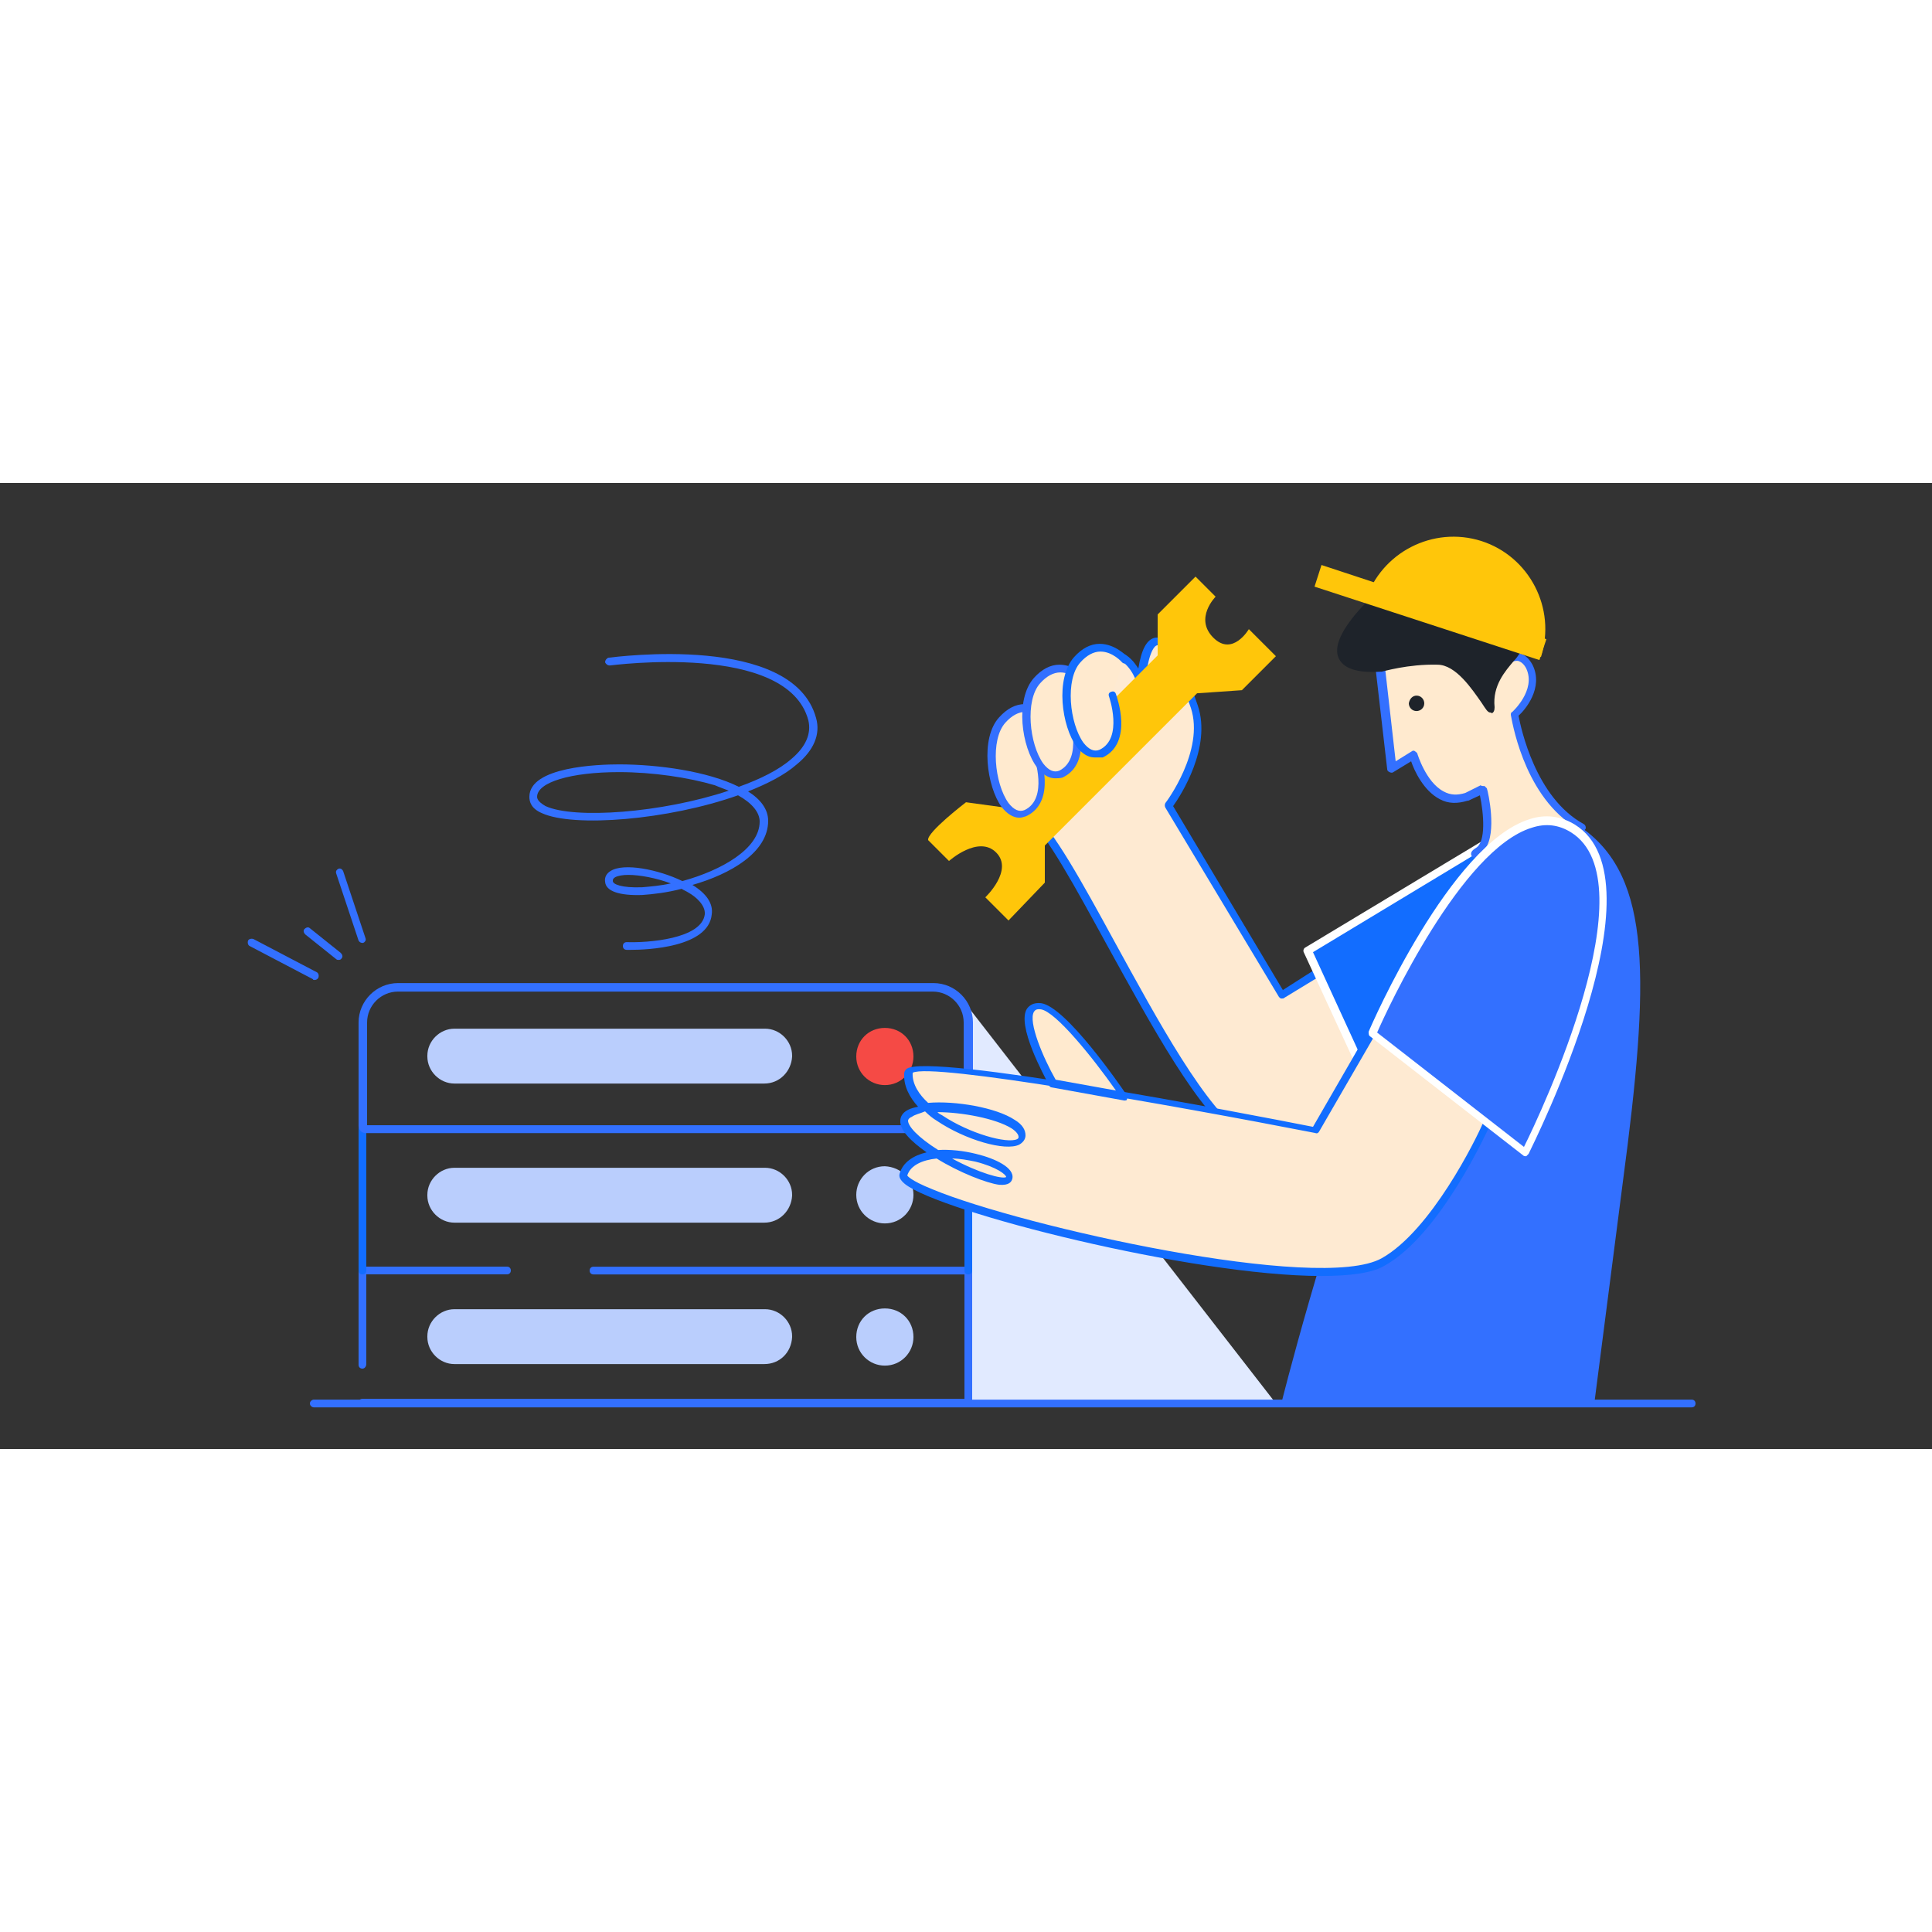 <?xml version="1.0" standalone="no"?><!DOCTYPE svg PUBLIC "-//W3C//DTD SVG 1.1//EN" "http://www.w3.org/Graphics/SVG/1.1/DTD/svg11.dtd"><svg t="1606492339379" class="icon" viewBox="0 0 2048 1024" version="1.1" xmlns="http://www.w3.org/2000/svg" p-id="6033" xmlns:xlink="http://www.w3.org/1999/xlink" width="394" height="394"><rect x="0" y="0" width="2048" height="1024" fill="#333333" stroke="none"/><defs><style type="text/css"></style></defs><path d="M1025.638 975.667h326.861l-326.861-421.069z" fill="#E1EAFF" p-id="6034"></path><path d="M384.205 938.803c-2.458 0-4.096-1.638-4.096-4.096v-99.942c0-2.458 1.638-4.096 4.096-4.096h153.19c2.458 0 4.096 1.638 4.096 4.096s-1.638 4.096-4.096 4.096H388.301V933.888c0 2.458-1.638 4.915-4.096 4.915zM1026.458 979.034H384.205c-2.458 0-4.096-1.638-4.096-4.096s1.638-4.096 4.096-4.096h638.157v-131.891h-393.216c-2.458 0-4.096-1.638-4.096-4.096s1.638-4.096 4.096-4.096h397.312c2.458 0 4.096 1.638 4.096 4.096v140.083c0 2.458-1.638 4.096-4.096 4.096z" fill="#3370FF" p-id="6035"></path><path d="M968.294 905.306c0 16.384-13.107 30.31-30.31 30.31-16.384 0-30.31-13.107-30.31-30.31s13.107-30.31 30.31-30.31 30.31 13.107 30.31 30.31" fill="#BACEFD" p-id="6036"></path><path d="M1026.458 838.951c-2.458 0-4.096-1.638-4.096-4.096v-145.818H388.301v145.818c0 2.458-1.638 4.096-4.096 4.096s-4.096-1.638-4.096-4.096v-149.914c0-2.458 1.638-4.096 4.096-4.096h642.253c2.458 0 4.096 1.638 4.096 4.096v149.914c0 2.458-1.638 4.096-4.096 4.096z" fill="#126DFF" p-id="6037"></path><path d="M968.294 754.573c0 16.384-13.107 30.31-30.31 30.31-16.384 0-30.31-13.107-30.31-30.31 0-16.384 13.107-30.31 30.31-30.31 17.203 0.819 30.31 13.926 30.31 30.31" fill="#BACEFD" p-id="6038"></path><path d="M1026.458 689.037h-638.976c-4.096 0-7.373-3.277-7.373-7.373v-109.773c0-22.938 18.842-41.779 41.779-41.779h567.706c22.938 0 41.779 18.842 41.779 41.779v113.05c-0.819 2.458-2.458 4.096-4.915 4.096z m-638.157-8.192h633.242v-108.954c0-18.022-14.746-32.768-32.768-32.768H421.888c-18.022 0-32.768 14.746-32.768 32.768v108.954z" fill="#3370FF" p-id="6039"></path><path d="M968.294 607.937c0 16.384-13.107 30.31-30.31 30.31-16.384 0-30.31-13.107-30.31-30.31s13.107-30.31 30.31-30.31 30.31 13.107 30.31 30.31" fill="#F54A45" p-id="6040"></path><path d="M810.189 636.609H481.69c-15.565 0-28.672-13.107-28.672-28.672v-0.819c0-15.565 13.107-28.672 28.672-28.672H811.008c15.565 0 28.672 13.107 28.672 28.672v0.819c-0.819 15.565-13.107 28.672-29.491 28.672M810.189 784.065H481.69c-15.565 0-28.672-13.107-28.672-28.672v-0.819c0-15.565 13.107-28.672 28.672-28.672H811.008c15.565 0 28.672 13.107 28.672 28.672v0.819c-0.819 15.565-13.107 28.672-29.491 28.672M810.189 933.978H481.69c-15.565 0-28.672-13.107-28.672-28.672v-0.819c0-15.565 13.107-28.672 28.672-28.672H811.008c15.565 0 28.672 13.107 28.672 28.672v0.819c-0.819 16.384-13.107 28.672-29.491 28.672" fill="#BACEFD" p-id="6041"></path><path d="M1070.694 291.725s-6.554 36.864 21.299 59.802c49.152 40.141 150.733 294.093 226.918 343.245s144.998-43.418 144.998-43.418l-62.259-135.987-41.779 27.034-120.422-200.704s43.418-57.344 27.034-104.858c-33.587-97.485-52.429-79.462-56.525-24.576 0 0-13.107-52.429-59.802-22.118" fill="#FEEAD2" p-id="6042"></path><path d="M1365.606 713.613c-17.203 0-33.587-4.915-49.152-14.746-45.056-28.672-96.666-125.338-143.36-209.715-32.768-59.802-63.898-117.146-83.558-133.53-29.491-24.576-23.757-62.259-22.938-63.898 0-2.458 2.458-4.096 4.915-3.277 2.458 0 4.096 2.458 3.277 4.915 0 0-5.734 35.226 20.48 56.525 21.299 18.022 51.61 72.909 86.016 135.987 45.875 83.558 97.485 179.405 140.083 206.438 66.355 42.598 127.795-27.853 137.626-40.141l-59.802-129.434-37.683 22.938c-0.819 0.819-1.638 0.819-3.277 0.819-0.819 0-1.638-0.819-2.458-1.638l-120.422-200.704c-0.819-1.638-0.819-3.277 0-4.915 0.819-0.819 41.779-55.706 27.034-100.762-22.118-64.717-34.406-67.174-36.045-66.355-3.277 0.819-9.83 9.83-12.288 40.96 0 1.638-1.638 3.277-4.096 4.096-1.638 0-4.096-0.819-4.096-3.277 0 0-5.734-20.48-20.48-27.034-9.011-3.277-20.48-0.819-33.587 7.373-1.638 1.638-4.096 0.819-5.734-0.819-1.638-1.638-0.819-4.096 0.819-5.734 15.565-9.83 28.672-12.288 40.96-8.192 9.011 3.277 14.746 10.65 18.842 17.203 3.277-20.48 9.011-31.13 18.022-32.768 8.192-0.819 22.118 4.915 45.056 72.09 14.746 44.237-18.022 95.027-26.214 106.496l116.326 194.97 38.502-24.576c0.819-0.819 2.458-0.819 3.277-0.819 0.819 0 2.458 0.819 2.458 2.458l62.259 135.987c0.819 1.638 0.819 3.277-0.819 4.096-0.819 0.819-18.022 23.757-45.056 40.96-17.203 12.288-36.045 18.022-54.886 18.022z" fill="#126DFF" p-id="6043"></path><path d="M1576.141 381.837l-190.054 113.869 68.813 149.094 147.456-216.269z" fill="#126DFF" p-id="6044"></path><path d="M1454.899 648.897c-1.638 0-3.277-0.819-4.096-2.458l-68.813-149.094c-0.819-1.638 0-4.096 1.638-4.915l189.235-113.869c0.819-0.819 2.458-0.819 3.277-0.819 0.819 0 1.638 0.819 2.458 1.638l27.034 46.694c0.819 1.638 0.819 3.277 0 4.096l-147.456 216.269c-0.819 1.638-1.638 2.458-3.277 2.458z m-63.078-151.552l63.898 139.264 141.722-208.077-23.757-40.96-181.862 109.773z" fill="#FFFFFF" p-id="6045"></path><path d="M1554.842 332.685c-40.141 13.926-56.525-44.237-56.525-44.237l-22.938 13.926-12.288-106.496s-9.011-40.96 45.056-56.525c53.248-15.565 60.621 35.226 60.621 35.226l8.192 31.949s29.491-39.322 44.237-11.469c13.107 26.214-15.565 50.79-15.565 50.79s13.107 87.654 71.27 119.603c0 0-135.168 39.322-110.592 25.395 18.022-10.65 4.915-65.536 4.915-65.536l-16.384 7.373z" fill="#FFEACF" p-id="6046"></path><path d="M1565.491 397.402c-4.915 0-4.915-1.638-5.734-2.458-1.638-4.096 2.458-6.554 4.915-8.192 10.65-6.554 8.192-36.045 4.096-55.706l-12.288 5.734h-0.819c-10.65 3.277-20.48 3.277-29.491-1.638-17.203-9.011-27.034-30.31-30.31-40.141l-18.842 11.469c-0.819 0.819-2.458 0.819-4.096 0s-2.458-1.638-2.458-3.277l-12.288-106.496s-9.011-45.056 47.514-61.44c17.203-4.915 31.949-4.096 44.237 3.277 18.022 11.469 22.118 34.406 22.118 35.226l6.554 23.757c6.554-7.373 18.842-18.022 30.31-17.203 6.554 0.819 11.469 4.915 15.565 12.288 12.288 24.576-8.192 48.333-14.746 54.067 2.458 13.107 18.022 86.835 68.813 114.688 1.638 0.819 2.458 2.458 2.458 4.096s-1.638 3.277-3.277 3.277c-76.186 22.938-102.4 28.672-112.23 28.672z m6.554-76.186h1.638l2.458 2.458c1.638 4.915 10.65 46.694-1.638 63.898 17.203-3.277 56.525-13.926 92.57-24.576-53.248-35.226-64.717-113.869-65.536-117.146 0-1.638 0-2.458 1.638-3.277 0 0 25.395-22.938 14.746-45.875-2.458-4.915-5.734-7.373-9.011-8.192-9.83-0.819-23.757 14.746-27.853 19.661-0.819 1.638-2.458 1.638-4.096 1.638s-2.458-1.638-3.277-3.277l-8.192-31.949c0-0.819-3.277-20.48-18.842-30.31-9.83-5.734-22.118-6.554-36.864-2.458-49.152 14.746-42.598 50.79-41.779 52.429l11.469 100.762 17.203-10.65c0.819-0.819 2.458-0.819 3.277 0 0.819 0.819 2.458 1.638 2.458 2.458 0 0 9.011 30.31 27.853 40.141 7.373 4.096 14.746 4.096 22.938 1.638l16.384-8.192c0.819 0.819 1.638 0.819 2.458 0.819z m-17.203 11.469zM333.414 526.836c-0.819 0-1.638 0-1.638-0.819l-67.174-35.226c-1.638-0.819-2.458-3.277-1.638-5.734 0.819-1.638 3.277-2.458 5.734-1.638l67.174 35.226c1.638 0.819 2.458 3.277 1.638 5.734-0.819 1.638-2.458 2.458-4.096 2.458zM384.205 487.514c-1.638 0-3.277-0.819-4.096-2.458l-23.757-71.27c-0.819-2.458 0.819-4.096 2.458-4.915 2.458-0.819 4.096 0.819 4.915 2.458l23.757 71.27c0.819 2.458-0.819 4.096-2.458 4.915h-0.819zM358.81 505.537c-0.819 0-1.638 0-2.458-0.819l-32.768-26.214c-1.638-1.638-2.458-4.096-0.819-5.734 1.638-1.638 4.096-2.458 5.734-0.819l32.768 26.214c1.638 1.638 2.458 4.096 0.819 5.734-0.819 1.638-2.458 1.638-3.277 1.638z" fill="#3370FF" p-id="6047"></path><path d="M1690.01 975.757h-331.776s176.947-711.885 319.488-609.485c72.909 52.429 71.27 158.925 42.598 374.374" fill="#3370FF" p-id="6048"></path><path d="M1793.229 979.853H332.595C330.957 979.853 328.499 978.215 328.499 975.757S330.957 971.661 332.595 971.661h1460.634c2.458 0 4.096 1.638 4.096 4.096s-1.638 4.096-4.096 4.096z" fill="#3370FF" p-id="6049"></path><path d="M1395.098 686.58s-429.261-84.378-431.718-60.621c-0.819 9.83 18.022 31.13 18.022 36.045 0 7.373-22.938 0-22.938 13.926 0 26.214 32.768 22.938 32.768 33.587 0 11.469-23.757 0.819-33.587 23.757-12.288 27.853 428.442 137.626 508.723 92.57 59.802-32.768 110.592-147.456 110.592-147.456-27.853-27.853-122.061-95.027-122.061-95.027l-59.802 103.219z" fill="#FEEAD2" p-id="6050"></path><path d="M1400.832 840.589c-137.626 0-404.685-67.994-441.549-97.485-4.915-4.096-6.554-7.373-5.734-10.65 3.277-12.288 14.746-19.661 28.672-22.938-16.384-11.469-28.672-23.757-27.853-33.587 0-3.277 1.638-8.192 8.192-11.469 3.277-1.638 6.554-2.458 10.65-3.277-9.011-9.83-15.565-22.118-14.746-35.226 0-1.638 0.819-3.277 2.458-4.915 23.757-17.203 356.352 46.694 430.899 61.44l58.163-100.762c0.819-0.819 1.638-1.638 2.458-1.638 0.819 0 2.458 0 3.277 0.819 4.096 2.458 95.846 67.994 122.88 95.027 0.819 0.819 1.638 3.277 0.819 4.915-2.458 4.915-52.429 116.326-112.23 149.094-12.288 7.373-36.045 10.65-66.355 10.65z m-439.091-106.496s2.458 4.915 27.034 14.746c95.027 39.322 410.419 109.773 475.955 72.909 52.429-29.491 99.942-126.157 107.315-143.36-26.214-24.576-99.123-77.824-116.326-90.112l-57.344 99.123c-0.819 1.638-2.458 2.458-4.096 1.638-155.648-30.31-406.323-74.547-426.803-63.898-0.819 12.288 7.373 23.757 16.384 31.949 28.672-2.458 72.09 4.915 91.75 18.022 8.192 4.915 11.469 10.65 11.469 16.384 0 4.096-2.458 7.373-6.554 9.83-14.746 7.373-57.344-4.915-87.654-25.395-4.096-2.458-8.192-5.734-12.288-9.83-5.734 2.458-10.65 3.277-13.926 5.734-4.096 1.638-4.096 4.096-4.096 4.096 0 5.734 9.83 17.203 31.949 31.13 12.288-0.819 27.034 0.819 40.141 4.096 20.48 4.915 40.96 14.746 38.502 26.214-0.819 3.277-3.277 7.373-13.926 6.554-13.107-1.638-42.598-13.107-66.355-27.853-15.565 1.638-27.853 7.373-31.13 18.022z m47.514-18.022c28.672 15.565 53.248 22.118 57.344 19.661 0-2.458-9.83-10.65-32.768-16.384-8.192-1.638-16.384-3.277-24.576-3.277z m-15.565-49.152c1.638 1.638 3.277 2.458 4.915 3.277 29.491 19.661 68.813 30.31 79.462 25.395 1.638-0.819 1.638-1.638 1.638-2.458 0-2.458-2.458-5.734-7.373-9.011-17.203-10.65-53.248-17.203-78.643-17.203z" fill="#126DFF" p-id="6051"></path><path d="M1493.402 233.562c0 4.096 3.277 8.192 8.192 8.192 4.096 0 8.192-3.277 8.192-8.192 0-4.096-3.277-8.192-8.192-8.192-4.096 0-7.373 3.277-8.192 8.192" fill="#1E232A" p-id="6052"></path><path d="M983.859 378.561c-1.638-8.192 40.141-40.141 40.141-40.141l41.779 5.734 161.382-161.382v-43.418l40.141-40.141 21.299 21.299s-22.938 22.938-2.458 43.418 37.683-9.011 37.683-9.011l28.672 28.672-36.045 36.045-47.514 3.277-161.382 161.382v39.322l-38.502 40.141-24.576-24.576s30.31-28.672 11.469-47.514c-18.842-18.842-49.971 9.011-49.971 9.011l-22.118-22.118z" fill="#FFC60A" p-id="6053"></path><path d="M1463.091 195.879s27.853-9.011 59.802-7.373c31.949 0.819 58.982 63.078 57.344 48.333-3.277-31.13 19.661-49.152 27.034-58.982 0 0 15.565-59.802-28.672-83.558-27.034-14.746-120.422 27.853-120.422 27.853s-86.835 78.643 4.915 73.728" fill="#1E232A" p-id="6054"></path><path d="M1580.237 243.393c-3.277 0-4.915-3.277-9.83-10.65-9.83-13.926-27.034-40.141-46.694-40.141-31.13-0.819-58.163 7.373-58.982 7.373h-0.819c-25.395 1.638-40.141-3.277-45.056-14.746-9.83-22.938 32.768-62.259 37.683-66.355l0.819-0.819c9.83-4.096 95.846-42.598 123.699-27.034 46.694 24.576 31.13 87.654 30.31 88.474 0 0.819 0 0.819-0.819 1.638-1.638 2.458-3.277 4.915-5.734 7.373-9.011 10.65-22.938 26.214-20.48 49.152 0 3.277-0.819 5.734-3.277 6.554 0-0.819 0-0.819-0.819-0.819z m-62.259-59.802h5.734c22.938 0.819 42.598 28.672 52.429 43.418 1.638-21.299 13.926-36.045 22.938-45.875 1.638-2.458 4.096-4.096 4.915-5.734 1.638-6.554 11.469-58.163-27.034-78.643-20.48-10.65-90.112 15.565-115.507 27.034-16.384 15.565-40.96 43.418-35.226 57.344 3.277 7.373 15.565 10.65 36.864 9.83 3.277-0.819 27.034-7.373 54.886-7.373z m-54.886 12.288z" fill="#1E232A" p-id="6055"></path><path d="M1633.485 184.41c16.384-51.61-12.288-106.496-63.078-122.88-51.61-16.384-106.496 12.288-122.88 63.078l185.958 59.802z" fill="#FFC60A" p-id="6056"></path><path d="M1111.654 250.765s-25.395-27.853-50.79 0-4.096 112.23 25.395 98.304c29.491-13.926 11.469-61.44 11.469-61.44" fill="#FFEACF" p-id="6057"></path><path d="M1080.525 354.804c-6.554 0-13.107-4.096-18.842-11.469-15.565-21.299-22.938-72.909-2.458-95.027 8.192-9.011 17.203-13.926 27.034-13.926 16.384 0 28.672 13.107 29.491 13.926 1.638 1.638 1.638 4.096 0 5.734-1.638 1.638-4.096 1.638-5.734 0 0 0-9.83-11.469-22.938-11.469-7.373 0-14.746 4.096-21.299 11.469-16.384 18.022-11.469 64.717 3.277 85.197 5.734 7.373 11.469 9.83 17.203 7.373 25.395-12.288 9.83-56.525 9.83-56.525-2.458-3.277-0.819-5.734 0.819-6.554 2.458-0.819 4.096 0 4.915 2.458 0.819 2.458 18.842 51.61-13.926 67.174-2.458 0.819-4.915 1.638-7.373 1.638z" fill="#3370FF" p-id="6058"></path><path d="M1150.157 208.986s-25.395-27.853-50.79 0-4.096 112.23 25.395 99.123c29.491-13.926 11.469-61.44 11.469-61.44" fill="#FFEACF" p-id="6059"></path><path d="M1118.208 313.025c-6.554 0-13.107-4.096-18.842-11.469-16.384-21.299-23.757-72.09-3.277-95.027 8.192-9.011 17.203-13.926 27.034-13.926 16.384 0 28.672 13.107 29.491 13.926 1.638 1.638 1.638 4.096 0 5.734-1.638 1.638-4.096 1.638-5.734 0 0 0-9.83-11.469-22.938-11.469-7.373 0-14.746 4.096-21.299 11.469-16.384 18.022-11.469 64.717 3.277 85.197 5.734 7.373 11.469 9.83 17.203 7.373 25.395-13.107 9.83-57.344 9.83-57.344-0.819-2.458 0-4.915 2.458-4.915 2.458-0.819 4.096 0 4.915 2.458 0.819 2.458 18.842 51.61-13.926 67.174-2.458 0.819-5.734 0.819-8.192 0.819z" fill="#3370FF" p-id="6060"></path><path d="M1191.936 186.868s-25.395-27.853-50.79 0-4.096 112.23 25.395 98.304c29.491-13.107 12.288-61.44 12.288-61.44" fill="#FFEACF" p-id="6061"></path><path d="M1159.987 290.906c-6.554 0-13.107-4.096-18.842-11.469-15.565-21.299-22.938-72.09-2.458-95.027 8.192-9.011 17.203-13.926 27.034-13.926 16.384 0 28.672 13.107 29.491 13.926 1.638 1.638 1.638 4.096 0 5.734-1.638 1.638-4.096 1.638-5.734 0 0 0-9.83-11.469-22.938-11.469-7.373 0-14.746 4.096-21.299 11.469-16.384 18.022-11.469 64.717 3.277 85.197 5.734 7.373 11.469 9.83 17.203 7.373 25.395-12.288 9.83-56.525 9.83-56.525-0.819-2.458 0-4.096 2.458-4.915 2.458-0.819 4.096 0 4.915 2.458 0.819 2.458 18.842 51.61-13.926 67.174h-9.011z" fill="#126DFF" p-id="6062"></path><path d="M1116.57 636.609s-48.333-86.016-12.288-81.92c25.395 3.277 88.474 95.846 88.474 95.846l-76.186-13.926z" fill="#FFEACF" p-id="6063"></path><path d="M1191.936 654.631l-77.005-13.926c-0.819 0-2.458-0.819-2.458-1.638-5.734-10.65-35.226-64.717-23.757-81.92 2.458-3.277 6.554-6.554 14.746-5.734 26.214 3.277 84.378 87.654 90.931 97.485 0.819 1.638 0.819 3.277 0 4.915 0.819 0-0.819 0.819-2.458 0.819z m-72.909-22.118l63.898 11.469c-25.395-36.045-63.898-83.558-79.462-86.016-5.734-0.819-6.554 1.638-7.373 2.458-6.554 10.65 9.83 49.152 22.938 72.09z" fill="#126DFF" p-id="6064"></path><path d="M1454.899 583.361s118.784-276.07 212.992-217.088c94.208 58.982-50.79 343.245-50.79 343.245l-162.202-126.157z" fill="#3370FF" p-id="6065"></path><path d="M1617.101 713.613c-0.819 0-1.638 0-2.458-0.819l-162.202-126.157c-1.638-0.819-1.638-3.277-1.638-4.915 3.277-8.192 86.835-199.066 170.394-225.28 17.203-5.734 33.587-3.277 48.333 5.734 95.846 59.802-43.418 336.691-49.152 348.979l-2.458 2.458h-0.819z m-157.286-131.072l155.648 121.242c18.022-36.045 133.53-280.986 49.971-333.414-13.107-8.192-27.034-9.83-41.779-4.915-74.547 22.938-153.19 192.512-163.84 217.088z" fill="#FFFFFF" p-id="6066"></path><path d="M668.467 494.887h-4.096c-2.458 0-4.096-1.638-4.096-4.096s1.638-4.096 4.096-4.096c22.118 0.819 79.462-3.277 82.739-29.491 0.819-9.83-9.83-18.842-17.203-22.938-2.458-1.638-4.915-2.458-7.373-4.096-15.565 4.096-30.31 5.734-41.779 6.554-24.576 0.819-38.502-4.096-39.322-13.926-0.819-4.915 1.638-9.011 5.734-11.469 13.926-9.011 50.79-1.638 76.186 10.65 41.779-11.469 81.92-34.406 81.92-63.078 0-9.83-8.192-19.661-22.938-27.853-73.728 26.214-174.49 34.406-208.077 18.842-11.469-4.915-13.107-12.288-13.107-17.203 0-31.949 72.909-34.406 95.027-34.406 41.779 0 94.208 7.373 126.976 23.757 22.938-8.192 42.598-18.022 55.706-29.491 15.565-13.107 21.299-27.034 18.022-40.96-22.118-83.558-208.896-58.163-210.534-58.163-2.458 0-4.096-1.638-4.915-3.277 0-2.458 1.638-4.096 3.277-4.915 8.192-0.819 195.789-26.214 220.365 63.898 4.915 17.203-2.458 34.406-20.48 49.152-13.107 11.469-31.13 20.48-51.61 28.672 13.107 8.192 21.299 18.842 21.299 31.13 0 33.587-40.141 56.525-80.282 67.994 14.746 9.011 22.118 19.661 20.48 31.13-3.277 35.226-68.813 37.683-86.016 37.683z m-2.458-79.462c-5.734 0-10.65 0.819-13.926 2.458-2.458 1.638-2.458 2.458-2.458 4.096 0 3.277 9.011 7.373 31.13 6.554 9.011-0.819 19.661-1.638 30.31-4.096-15.565-5.734-32.768-9.011-45.056-9.011z m-9.83-108.954c-50.79 0-86.835 10.65-86.835 26.214 0 3.277 3.277 6.554 9.011 9.83 30.31 13.926 122.88 7.373 194.15-16.384-4.096-1.638-9.011-3.277-14.746-5.734-27.853-8.192-65.536-13.926-101.581-13.926z" fill="#3370FF" p-id="6067"></path><path d="M1393.459 109.863l238.387 77.824 7.373-22.118-238.387-78.643z" fill="#FFC60A" p-id="6068"></path></svg>